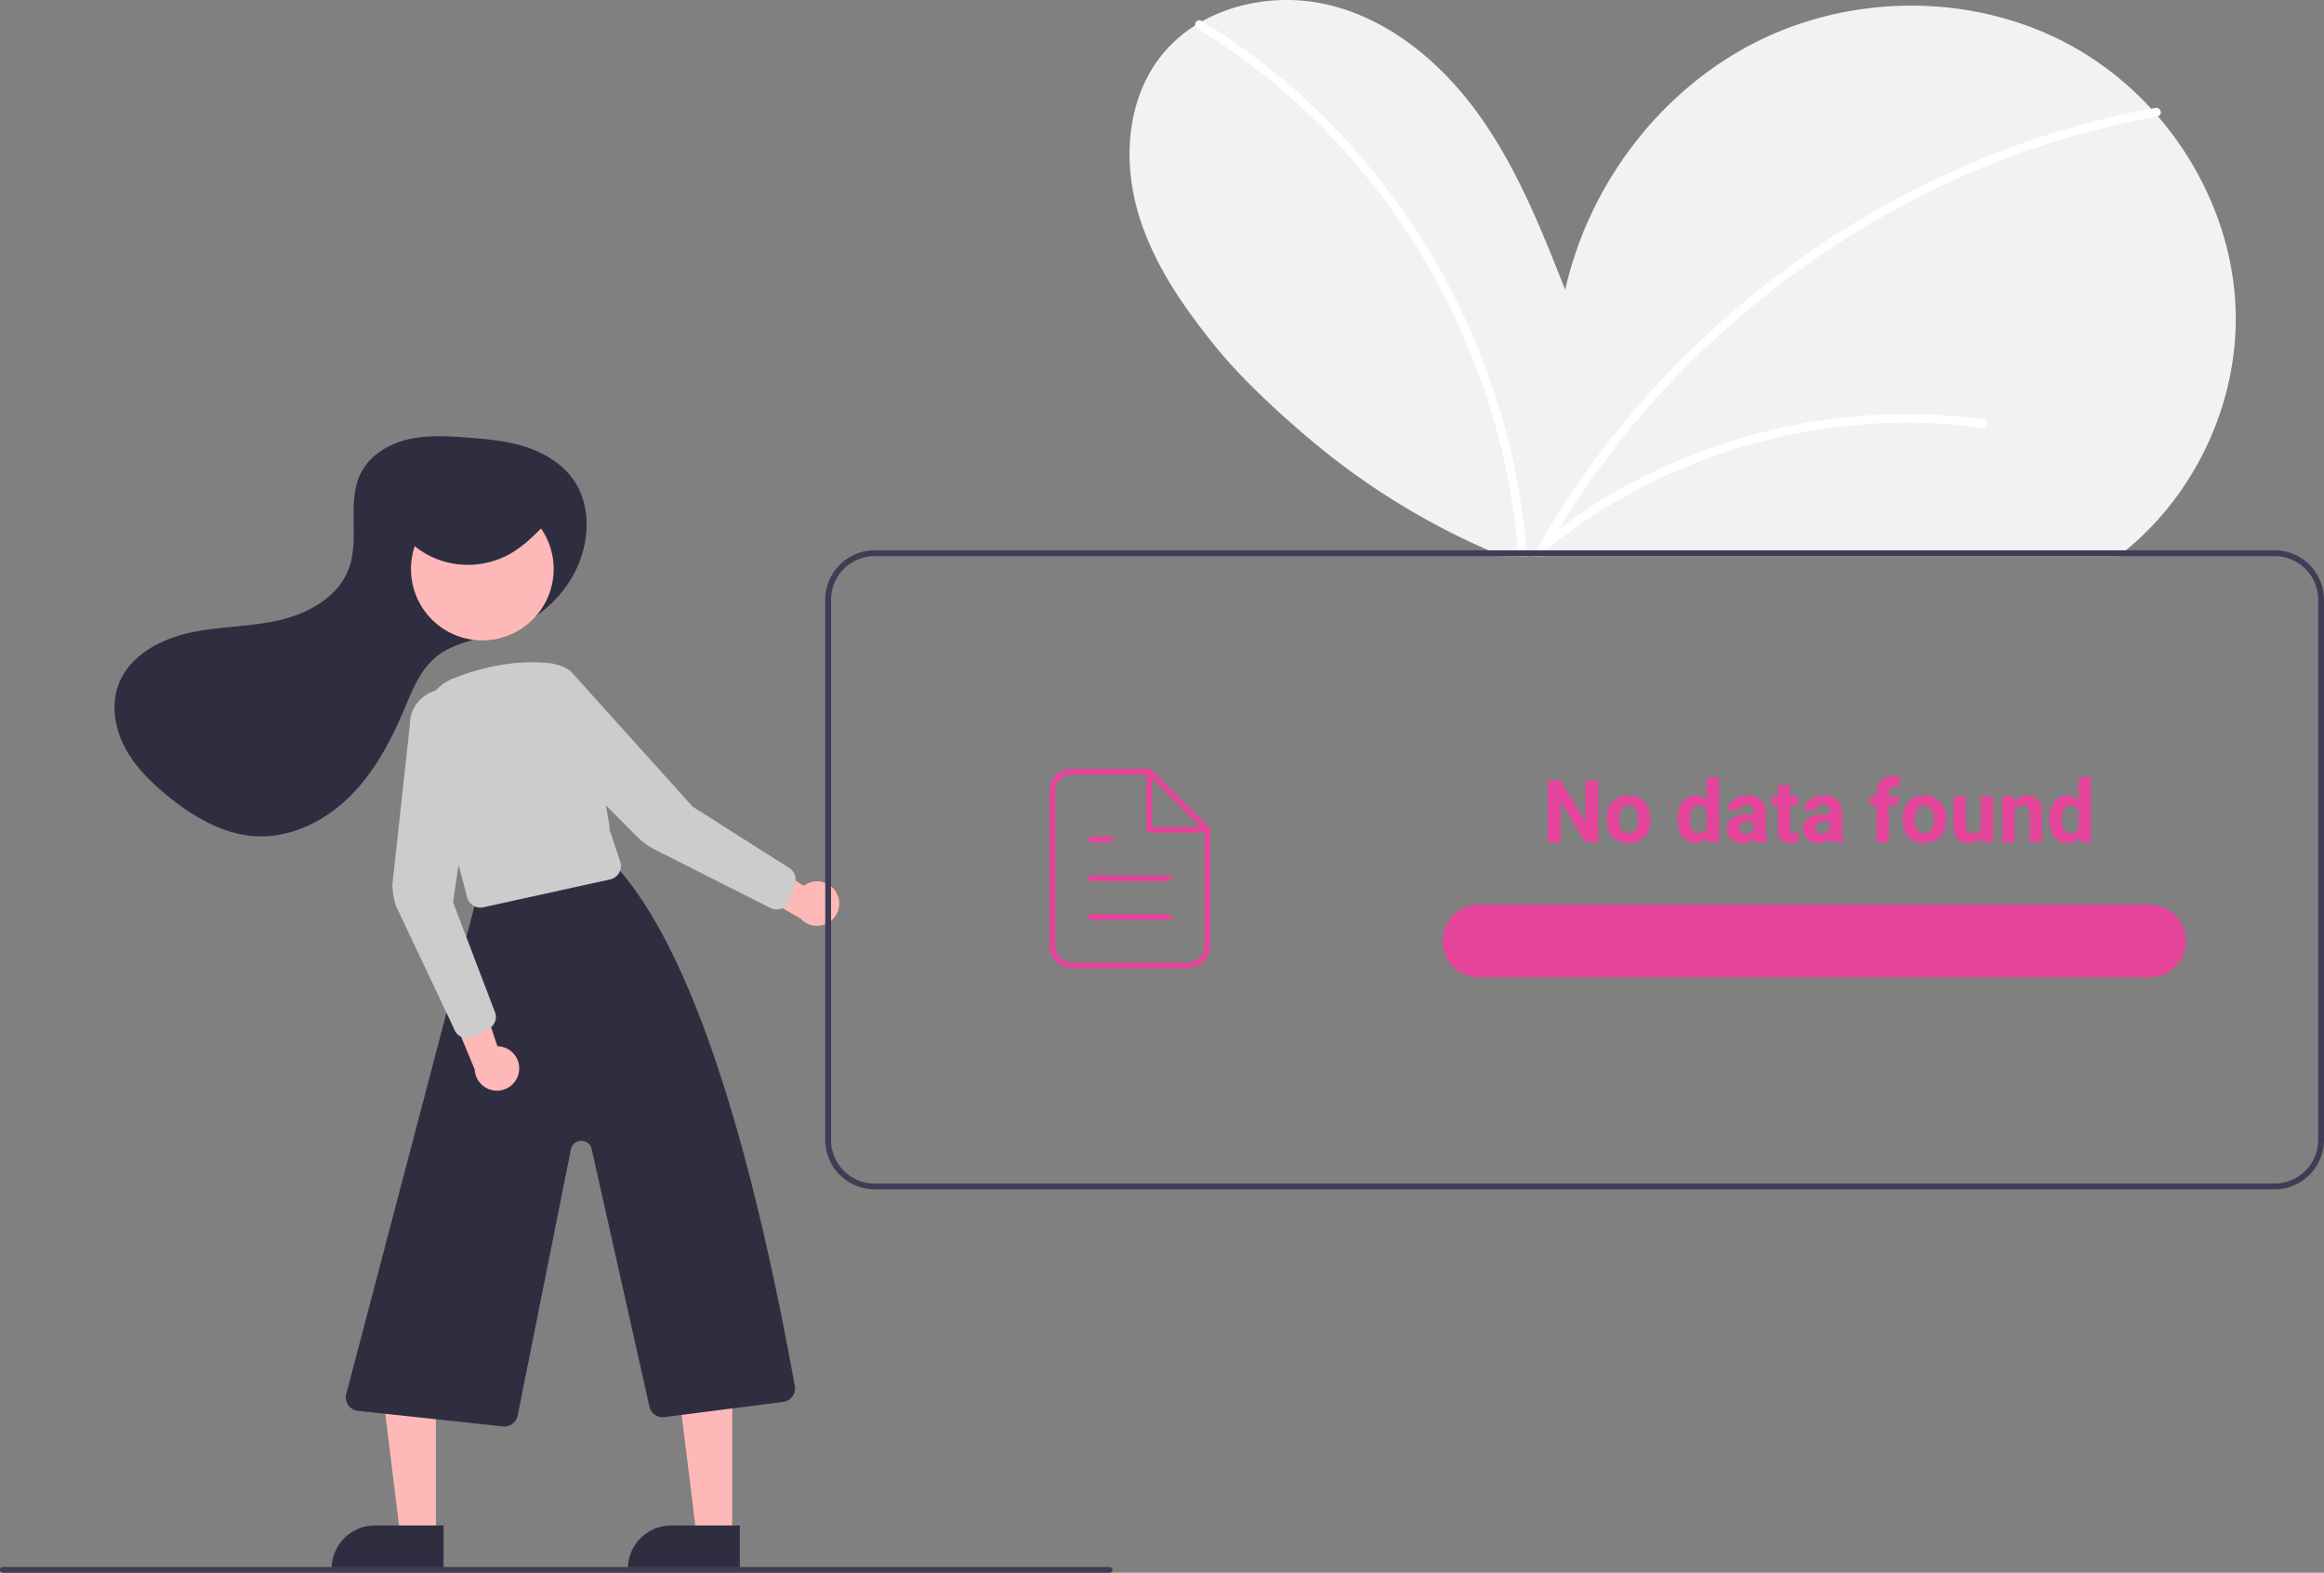 <svg xmlns="http://www.w3.org/2000/svg" xmlns:xlink="http://www.w3.org/1999/xlink" width="800.122" height="541.445" viewBox="0 0 800.122 541.445">
  <rect x="0" y="0" width="800.122" height="541.445" fill="#808080" stroke="none"/>
  <defs>
    <clipPath id="clip-path">
      <rect id="Rectangle_1" data-name="Rectangle 1" width="800.122" height="541.445" fill="#fff"/>
    </clipPath>
  </defs>
  <g id="no-data-found-2" clip-path="url(#clip-path)">
    <path id="Path_1" data-name="Path 1" d="M731.892,189.445c-.84.69-1.68,1.35-2.54,2H517.212q-2.37-.975-4.72-2a249.807,249.807,0,0,1-61.87-38.52c-12.37-10.48-23.75-21.3-32-31.44-11.509-14.15-22.11-29.57-27.04-47.14s-3.45-37.71,7.54-52.28a46.813,46.813,0,0,1,12.35-11.31c.79-.5,1.59-.98,2.41-1.43,13.18-7.4,29.81-9.2,44.651-5.37,21.25,5.49,38.909,20.82,51.509,38.8s20.781,38.61,28.84,59.02c8.18-36.43,32.95-69.06,66.41-85.65S680.3-2.265,713.042,15.7a108.3,108.3,0,0,1,27.551,21.7c.789.85,1.56,1.72,2.319,2.6,15.97,18.49,25.96,42.17,26.78,66.59C770.742,138.055,756.162,169.655,731.892,189.445Z" fill="#f2f2f2"/>
    <path id="Path_2" data-name="Path 2" d="M525.691,191.446h-3c-.039-.67-.089-1.33-.149-2a224.134,224.134,0,0,0-6.561-38.74,238.786,238.786,0,0,0-38.31-80.46,228.593,228.593,0,0,0-65.5-60.46,1.418,1.418,0,0,1-.468-.434,1.4,1.4,0,0,1-.231-.6,1.5,1.5,0,0,1,2.21-1.56,2.337,2.337,0,0,1,.2.13A226.472,226.472,0,0,1,454,38.445a240.914,240.914,0,0,1,51.71,74.13,233.6,233.6,0,0,1,19.82,76.87C525.592,190.116,525.642,190.786,525.691,191.446Z" fill="#fff"/>
    <path id="Path_3" data-name="Path 3" d="M742.914,40.005a.189.189,0,0,1-.07.02c-2.19.4-4.39.82-6.571,1.27a296.865,296.865,0,0,0-52.33,15.89,308.861,308.861,0,0,0-48.5,25,313.78,313.78,0,0,0-43.449,33.08A307.536,307.536,0,0,0,555,155.385a297.568,297.568,0,0,0-22.609,34.06c-.38.66-.75,1.33-1.121,2h-3.429c.36-.67.73-1.34,1.11-2a299.933,299.933,0,0,1,27.98-41.33,310.811,310.811,0,0,1,38.31-39.75,317.816,317.816,0,0,1,44.38-32.28,311.8,311.8,0,0,1,49.52-24.16,297.077,297.077,0,0,1,51.45-14.52l1.46-.27C743.923,36.8,744.724,39.615,742.914,40.005Z" fill="#fff"/>
    <path id="Path_4" data-name="Path 4" d="M197.68,197.39c5.335-10.071,6.216-23.187-.418-32.454-3.948-5.516-10.114-9.137-16.583-11.18s-13.293-2.643-20.059-3.139c-6.7-.491-13.514-.884-20.056.63s-12.879,5.216-16.067,11.126c-5.384,9.986-.479,22.79-4.433,33.423-3.629,9.758-13.958,15.462-24.111,17.764S75.2,215.618,65.045,217.9s-20.5,7.932-24.2,17.666c-2.671,7.038-1.344,15.146,2.175,21.8s9.031,12.043,14.881,16.781c8.728,7.069,18.939,13.122,30.153,13.735,11.816.646,23.37-4.979,31.875-13.208s14.294-18.862,18.92-29.755c2.935-6.91,5.708-14.346,11.589-19.012,4.321-3.429,9.817-4.931,15.148-6.352l6.036-1.609a41.441,41.441,0,0,0,25.894-20.253C197.574,197.591,197.627,197.491,197.68,197.39Z" fill="#2f2e41"/>
    <path id="Path_5" data-name="Path 5" d="M150.08,528.665H137.821l-5.833-47.288h18.1Z" fill="#ffb8b8"/>
    <path id="Path_6" data-name="Path 6" d="M129.063,525.162h23.644v14.887H114.176a14.886,14.886,0,0,1,14.888-14.887Z" fill="#2f2e41"/>
    <path id="Path_7" data-name="Path 7" d="M252.08,528.665H239.821l-5.833-47.288h18.1Z" fill="#ffb8b8"/>
    <path id="Path_8" data-name="Path 8" d="M231.063,525.162h23.644v14.887H216.176a14.886,14.886,0,0,1,14.888-14.887Z" fill="#2f2e41"/>
    <path id="Path_9" data-name="Path 9" d="M173.647,491.08a4.863,4.863,0,0,1-.512-.027l-49.878-5.344a4.691,4.691,0,0,1-4.063-5.752l44.163-167.97a4.717,4.717,0,0,1,3.545-3.492l40.968-11.42a4.721,4.721,0,0,1,4.549,1.482c26.34,29.71,46.19,95.571,61.227,178.585a4.694,4.694,0,0,1-4.022,5.49l-40.868,5.217a4.678,4.678,0,0,1-5.171-3.626L203.7,395.574a3.648,3.648,0,0,0-7.138.083l-18.33,91.651a4.666,4.666,0,0,1-4.587,3.772Z" fill="#2f2e41"/>
    <path id="Path_10" data-name="Path 10" d="M166.057,220.455A24.561,24.561,0,1,0,141.5,195.9a24.562,24.562,0,0,0,24.557,24.56Z" fill="#ffb8b8"/>
    <path id="Path_11" data-name="Path 11" d="M165.374,312.459a4.68,4.68,0,0,1-4.521-3.485l-14.776-55.51a16.779,16.779,0,0,1,10.11-19.964c11.894-4.643,23.226-6.365,33.681-5.122,9.292,1.108,20.754,56.119,20,57.292l3.667,11a4.691,4.691,0,0,1-3.442,6.065l-43.7,9.612a4.728,4.728,0,0,1-1.02.112Z" fill="#ccc"/>
    <path id="Path_12" data-name="Path 12" d="M178.617,369.226a7.611,7.611,0,0,0-7.368-9.049l-8.513-25.67-8.7,11.037,9.418,22.684a7.652,7.652,0,0,0,15.164,1Z" fill="#ffb8b8"/>
    <path id="Path_13" data-name="Path 13" d="M288.063,307.534a7.609,7.609,0,0,0-11.385-2.562L254.122,290.05,254.1,304.1l21.422,12.016a7.652,7.652,0,0,0,12.539-8.586Z" fill="#ffb8b8"/>
    <path id="Path_14" data-name="Path 14" d="M160.767,357.366a4.688,4.688,0,0,1-4.454-3.218l-19.957-42.216a24.372,24.372,0,0,1-1.235-7.669l6-54.871a12.059,12.059,0,0,1,24.03-1.456l-9.18,62.631,14.649,38.44a4.682,4.682,0,0,1-2.478,5.225l-5.278,2.639A4.683,4.683,0,0,1,160.767,357.366Z" fill="#ccc"/>
    <path id="Path_15" data-name="Path 15" d="M267.351,313.077a4.691,4.691,0,0,1-2.115-.5L225.548,292.53a24.356,24.356,0,0,1-6.289-4.561L180.522,249.1a12.059,12.059,0,0,1,15.992-17.994l41.963,46.6,33.263,21.12a4.68,4.68,0,0,1,1.933,5.45l-1.875,5.6a4.69,4.69,0,0,1-4.447,3.2Z" fill="#ccc"/>
    <path id="Path_16" data-name="Path 16" d="M138.121,183.2a28.6,28.6,0,0,0,16.9,10.631,29.869,29.869,0,0,0,20.06-2.874c4.947-2.673,8.9-6.684,12.782-10.634,1.618-1.648,3.342-3.549,3.26-5.8-.126-3.484-4.314-5.388-7.908-6.148a56.434,56.434,0,0,0-35.033,3.94c-4.88,2.267-9.964,6.368-9.232,11.466" fill="#2f2e41"/>
    <path id="Path_17" data-name="Path 17" d="M783.121,189.445h-482a17.025,17.025,0,0,0-17,17v186a17.023,17.023,0,0,0,17,17h482a17.023,17.023,0,0,0,17-17v-186a17.025,17.025,0,0,0-17-17Zm15,203a15.017,15.017,0,0,1-15,15h-482a15.017,15.017,0,0,1-15-15v-186a15.019,15.019,0,0,1,15-15h482a15.019,15.019,0,0,1,15,15Z" fill="#3f3d56"/>
    <path id="Path_18" data-name="Path 18" d="M388.637,357.445a58.066,58.066,0,1,1,40.993-17.007A58.066,58.066,0,0,1,388.637,357.445Zm0-114a56.065,56.065,0,1,0,39.579,16.421,56.065,56.065,0,0,0-39.579-16.421Z" fill="rgba(220,97,231,0)"/>
    <path id="Path_19" data-name="Path 19" d="M740.11,311.445h-231a12.5,12.5,0,0,0-12.48,12.01,4.237,4.237,0,0,0-.02.49,12.518,12.518,0,0,0,12.5,12.5h231a12.5,12.5,0,0,0,0-25Z" fill="#e44499"/>
    <path id="Path_20" data-name="Path 20" d="M382,541.445H1a1,1,0,0,1,0-2H382a1,1,0,0,1,0,2Z" fill="#3f3d56"/>
    <path id="Path_21" data-name="Path 21" d="M683.258,144.4a198.207,198.207,0,0,0-62.845,1.417A202.326,202.326,0,0,0,561.24,166.5a195.275,195.275,0,0,0-29.529,19.509c-1.508,1.2.627,3.316,2.121,2.122A193.845,193.845,0,0,1,587.619,157.9a199.641,199.641,0,0,1,60.065-12.185,191.1,191.1,0,0,1,34.776,1.578,1.554,1.554,0,0,0,1.846-1.048,1.509,1.509,0,0,0-1.048-1.845Z" fill="#fff"/>
    <path id="Path_22" data-name="Path 22" d="M395.665,265.667H369a6.666,6.666,0,0,0-6.667,6.667v53.332A6.666,6.666,0,0,0,369,332.333h40a6.665,6.665,0,0,0,6.666-6.668v-40Z" fill="none" stroke="#e44499" stroke-linecap="round" stroke-linejoin="round" stroke-width="2"/>
    <path id="Path_23" data-name="Path 23" d="M395.668,265.667v20h20" fill="none" stroke="#e44499" stroke-linecap="round" stroke-linejoin="round" stroke-width="2"/>
    <path id="Path_24" data-name="Path 24" d="M402.335,302.333H375.668" fill="rgba(220,97,231,0)" stroke="#e44499" stroke-linecap="round" stroke-linejoin="round" stroke-width="2"/>
    <path id="Path_25" data-name="Path 25" d="M402.335,315.667H375.668" fill="rgba(220,97,231,0)" stroke="#e44499" stroke-linecap="round" stroke-linejoin="round" stroke-width="2"/>
    <path id="Path_26" data-name="Path 26" d="M382.335,289h-6.667" fill="rgba(220,97,231,0)" stroke="#e44499" stroke-linecap="round" stroke-linejoin="round" stroke-width="2"/>
    <path id="Path_27" data-name="Path 27" d="M550.248,290h-4.394L537.3,275.967V290h-4.4V268.672h4.4l8.569,14.062V268.672h4.38Zm2.9-8.071a9.388,9.388,0,0,1,.909-4.2,6.656,6.656,0,0,1,2.607-2.857,7.668,7.668,0,0,1,3.97-1.011,7.193,7.193,0,0,1,5.229,1.963,7.858,7.858,0,0,1,2.271,5.332l.029,1.084a8.315,8.315,0,0,1-2.036,5.86,7.911,7.911,0,0,1-10.942,0,8.447,8.447,0,0,1-2.037-5.977Zm4.234.307a5.945,5.945,0,0,0,.849,3.457,3.066,3.066,0,0,0,4.834.015,6.5,6.5,0,0,0,.865-3.779,5.844,5.844,0,0,0-.865-3.428,2.808,2.808,0,0,0-2.431-1.216,2.761,2.761,0,0,0-2.4,1.216A6.54,6.54,0,0,0,557.382,282.236Zm20.2-.278a9.584,9.584,0,0,1,1.655-5.9,5.416,5.416,0,0,1,4.556-2.2,4.856,4.856,0,0,1,3.823,1.729V267.5h4.248V290h-3.823l-.205-1.685a4.981,4.981,0,0,1-4.072,1.978,5.4,5.4,0,0,1-4.5-2.2,9.925,9.925,0,0,1-1.682-6.135Zm4.233.308a6.237,6.237,0,0,0,.777,3.413,2.529,2.529,0,0,0,2.256,1.186,2.833,2.833,0,0,0,2.768-1.655v-6.255a2.792,2.792,0,0,0-2.739-1.655Q581.815,277.3,581.815,282.266ZM604.33,290a4.708,4.708,0,0,1-.425-1.421,5.12,5.12,0,0,1-4,1.714,5.653,5.653,0,0,1-3.867-1.348,4.34,4.34,0,0,1-1.523-3.4,4.484,4.484,0,0,1,1.86-3.867,9.249,9.249,0,0,1,5.4-1.363h1.948v-.908a2.591,2.591,0,0,0-.571-1.758,2.2,2.2,0,0,0-1.772-.659,2.552,2.552,0,0,0-1.685.513,1.751,1.751,0,0,0-.6,1.406h-4.234a4.251,4.251,0,0,1,.85-2.549,5.57,5.57,0,0,1,2.4-1.831,8.673,8.673,0,0,1,3.486-.674,6.868,6.868,0,0,1,4.644,1.48,5.118,5.118,0,0,1,1.729,4.131v6.87a7.57,7.57,0,0,0,.629,3.413V290Zm-3.5-2.944a3.708,3.708,0,0,0,1.729-.41,2.79,2.79,0,0,0,1.171-1.128v-2.725h-1.582q-3.178,0-3.383,2.2l-.015.249a1.7,1.7,0,0,0,.557,1.3,2.161,2.161,0,0,0,1.522.514Zm15.469-16.8v3.9h2.71v3.106H616.3v7.91a1.887,1.887,0,0,0,.337,1.26,1.69,1.69,0,0,0,1.289.381,6.776,6.776,0,0,0,1.245-.1v3.208a8.715,8.715,0,0,1-2.564.381q-4.452,0-4.541-4.5v-8.54H609.75V274.15h2.314v-3.9ZM630.551,290a4.68,4.68,0,0,1-.425-1.421,5.12,5.12,0,0,1-4,1.714,5.651,5.651,0,0,1-3.867-1.348,4.341,4.341,0,0,1-1.524-3.4,4.483,4.483,0,0,1,1.861-3.867,9.247,9.247,0,0,1,5.4-1.361h1.948v-.908a2.591,2.591,0,0,0-.571-1.758,2.2,2.2,0,0,0-1.773-.659,2.551,2.551,0,0,0-1.684.513,1.749,1.749,0,0,0-.6,1.406h-4.233a4.251,4.251,0,0,1,.85-2.549,5.569,5.569,0,0,1,2.4-1.831,8.673,8.673,0,0,1,3.486-.674,6.87,6.87,0,0,1,4.644,1.48,5.117,5.117,0,0,1,1.728,4.131v6.87a7.584,7.584,0,0,0,.63,3.413V290Zm-3.5-2.944a3.7,3.7,0,0,0,1.728-.41,2.792,2.792,0,0,0,1.172-1.128v-2.725h-1.582q-3.178,0-3.384,2.2l-.014.249a1.7,1.7,0,0,0,.556,1.3,2.162,2.162,0,0,0,1.523.514ZM646.078,290V277.256H643.72V274.15h2.358V272.8a5.459,5.459,0,0,1,1.524-4.131,5.938,5.938,0,0,1,4.292-1.48,9.927,9.927,0,0,1,2.153.293L654,270.767a5.39,5.39,0,0,0-1.289-.132q-2.388,0-2.388,2.241v1.274h3.15v3.106h-3.15V290Zm8.936-8.071a9.389,9.389,0,0,1,.908-4.2,6.656,6.656,0,0,1,2.607-2.857,7.668,7.668,0,0,1,3.97-1.011,7.2,7.2,0,0,1,5.23,1.963,7.862,7.862,0,0,1,2.27,5.332l.029,1.084a8.31,8.31,0,0,1-2.036,5.86,7.911,7.911,0,0,1-10.942,0,8.446,8.446,0,0,1-2.036-5.977Zm4.233.307a5.938,5.938,0,0,0,.85,3.457,3.066,3.066,0,0,0,4.834.015,6.5,6.5,0,0,0,.864-3.779,5.852,5.852,0,0,0-.864-3.428,2.811,2.811,0,0,0-2.432-1.216,2.758,2.758,0,0,0-2.4,1.216,6.533,6.533,0,0,0-.852,3.735Zm22.881,6.153a5.31,5.31,0,0,1-4.336,1.9,5.028,5.028,0,0,1-3.9-1.465,6.275,6.275,0,0,1-1.363-4.292V274.15h4.234v10.24q0,2.475,2.255,2.475a3.057,3.057,0,0,0,2.959-1.494V274.15h4.248V290h-3.984Zm11.191-14.239.132,1.831a5.535,5.535,0,0,1,4.556-2.124,4.6,4.6,0,0,1,3.75,1.48,6.907,6.907,0,0,1,1.26,4.424V290h-4.234V279.863a2.716,2.716,0,0,0-.586-1.948,2.6,2.6,0,0,0-1.948-.615,2.914,2.914,0,0,0-2.681,1.523V290h-4.233V274.15Zm12.261,7.808a9.584,9.584,0,0,1,1.655-5.9,5.416,5.416,0,0,1,4.556-2.2,4.856,4.856,0,0,1,3.823,1.729V267.5h4.248V290h-3.823l-.205-1.685a4.981,4.981,0,0,1-4.072,1.978,5.4,5.4,0,0,1-4.5-2.2,9.926,9.926,0,0,1-1.682-6.135Zm4.233.308a6.237,6.237,0,0,0,.777,3.413,2.528,2.528,0,0,0,2.256,1.186,2.833,2.833,0,0,0,2.768-1.655v-6.255a2.792,2.792,0,0,0-2.739-1.655q-3.062,0-3.062,4.966Z" fill="#e44499"/>
  </g>
</svg>
